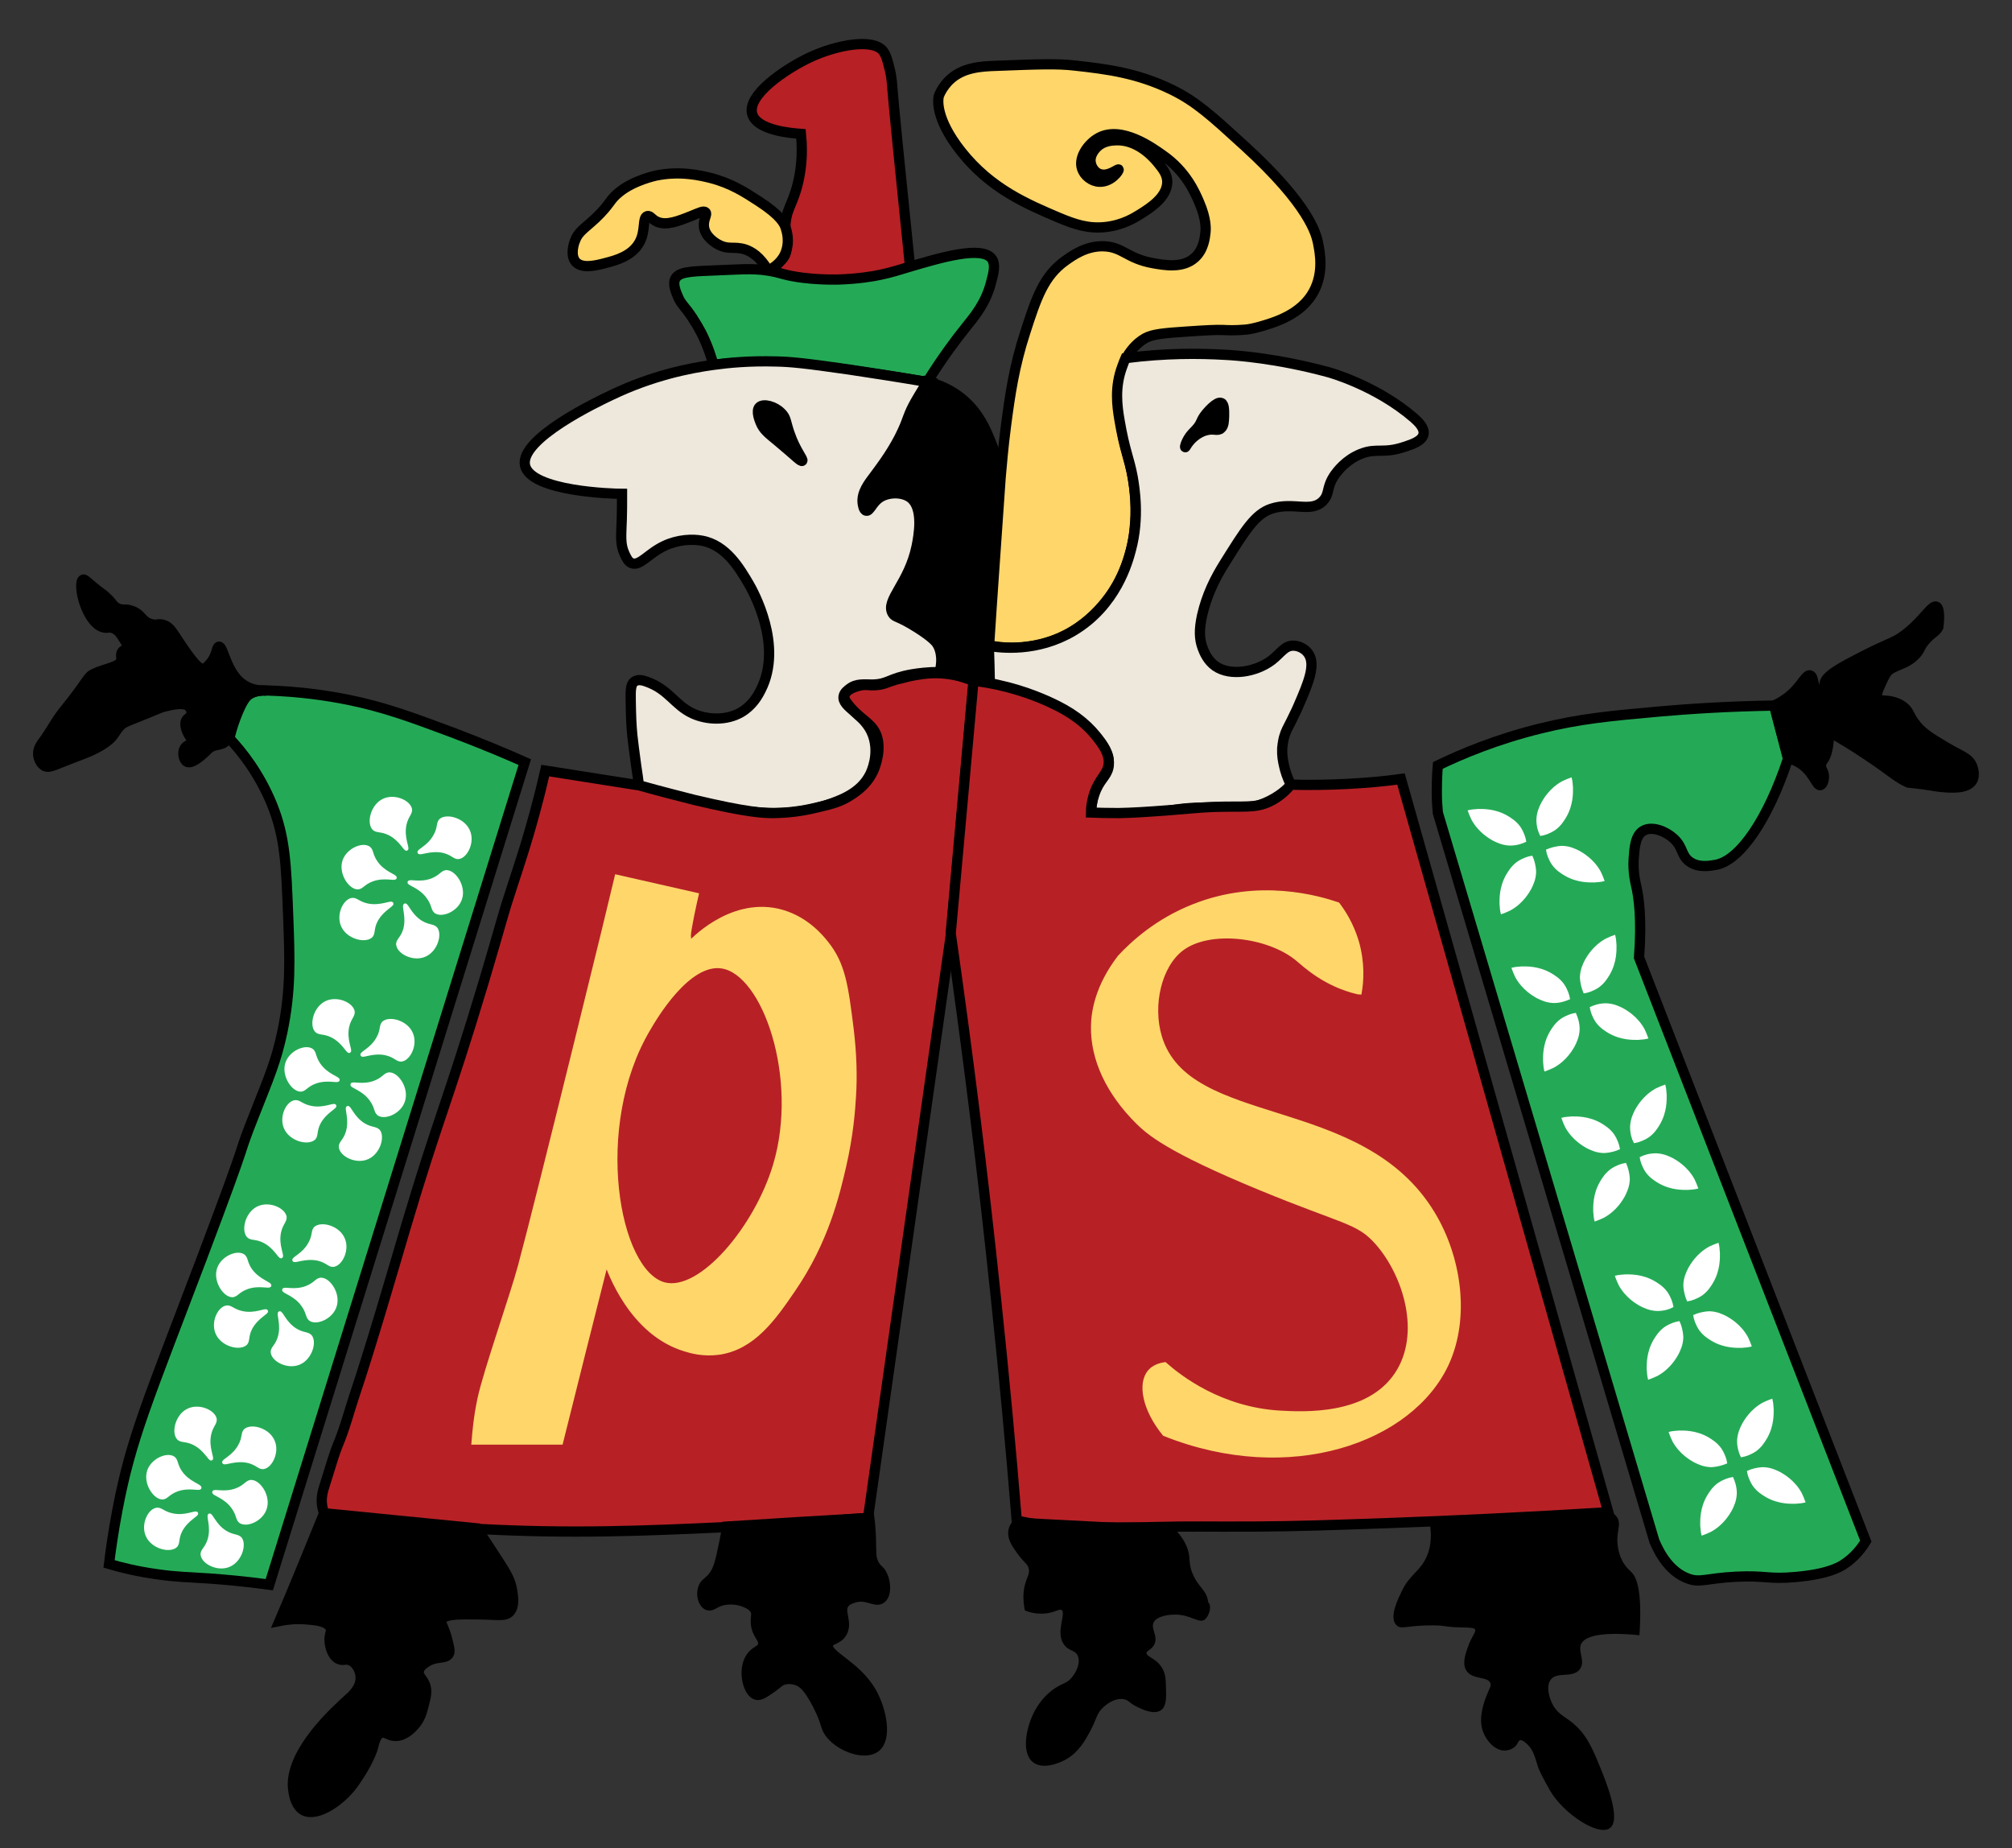 <?xml version="1.0" encoding="utf-8"?>
<!-- Generator: Adobe Illustrator 19.1.0, SVG Export Plug-In . SVG Version: 6.00 Build 0)  -->
<svg version="1.1" xmlns="http://www.w3.org/2000/svg" xmlns:xlink="http://www.w3.org/1999/xlink" x="0px" y="0px"
	 viewBox="0 0 786 722" style="enable-background:new 0 0 786 722;" xml:space="preserve">
<rect x="0" y="0" width="786" height="722" fill="#333333" stroke="none"/>
<style type="text/css">
	.st0{display:none;}
	.st1{display:none;opacity:0.5;}
	.st2{fill:#B72025;stroke:#000000;stroke-width:4;stroke-miterlimit:10;}
	.st3{fill:#FFD66A;stroke:#000000;stroke-width:4;stroke-miterlimit:10;}
	.st4{fill:#24AA56;stroke:#000000;stroke-width:4;stroke-miterlimit:10;}
	.st5{fill:#EDE7DC;stroke:#000000;stroke-width:4;stroke-miterlimit:10;}
	.st6{stroke:#000000;stroke-width:4;stroke-miterlimit:10;}
	.st7{fill:#B72126;stroke:#000000;stroke-width:4;stroke-miterlimit:10;}
	.st8{fill:#FFD66A;stroke:#FFD66A;stroke-width:2;stroke-miterlimit:10;}
	.st9{fill:#FFFFFF;stroke:#FFFFFF;stroke-miterlimit:10;}
	.st10{stroke:#000000;stroke-miterlimit:10;}
</style>
<g id="Layer_1" class="st0">
</g>
<g id="Layer_2" class="st1">
</g>
<g id="Layer_3">
	<path class="st2" d="M355.5,104c-6.1,3-15.7,6.8-28.1,8.2c-10.8,1.2-19.8,0.1-26.1-1.2c-0.9-1.4-2-3.5-1.3-5.3
		c0.8-2.5,3.8-2.3,5.8-4.7c2.5-2.9,1-6.5,1-12c0.1-7.1,2.7-8.6,4.8-17c1.1-4.4,2.2-11,1.3-19.7c-4.1-0.3-17-1.4-19-7.6
		c-2.4-7.5,13-17.8,22.3-22.2c10.6-5,25.1-7.7,28.9-2.4c1.1,1.5,1.8,4.2,2.3,6.3c1.1,4.1,1.1,7.3,1.2,8
		C349,39.8,351.6,66.1,355.5,104z"/>
	<path class="st3" d="M306.9,88.9c-0.5-1.6-2-4.8-10.5-10.3c-5.4-3.5-10.7-7-18.9-9.1c-3.7-0.9-11.7-2.9-21.3-0.9
		c0,0-8.5,1.8-14.1,6.3c-4.2,3.3-3.3,4.5-9.5,10.4c-4.4,4.1-6.7,5.2-8,8.8c-0.3,0.7-2,5.5,0.3,8.2c2.5,2.8,8.1,1.4,11.8,0.4
		c3.9-1,10.2-2.7,13.1-8c2.6-4.7,1-9.7,3.1-10.3c1.2-0.3,1.6,1.3,4,2.3c3.6,1.4,7.8-0.2,13.3-2.4c3-1.2,4.7-2.1,5.4-1.4
		c0.9,0.8-0.9,2.6-0.6,5.6c0.4,4,4.6,6.5,5.6,7c4,2.2,6.2,0.6,10.4,1.9c2.5,0.8,5.9,2.8,9.1,8.3c1.3-0.7,4.7-2.5,6.5-6.3
		C308.8,94.6,307.3,90.1,306.9,88.9z"/>
	<path class="st4" d="M270.2,123.7c0.3,0.4,0.5,0.7,0.7,1.1c0.7,1.1,2.6,4,4.2,7.6c1.7,3.7,2.8,7.2,3.6,10.1
		c9.9-1.1,18-1.2,23.6-1.1c4,0.1,12.1,0.4,41.6,4.9c7.6,1.2,13.9,2.2,18.3,2.9c5.9-9.4,11.1-16.4,14.9-21.1c3.6-4.5,8-9.6,10.1-17.9
		c1-3.7,1.7-6.7,0.4-8.9c-3.6-5.7-20.7-0.5-32.9,3.1c-3.7,1.1-6.3,2-11.1,3c-2.3,0.5-8.5,1.6-16.6,1.8c-7.8,0.1-13.6-0.7-15.5-1
		c-6.3-1-6-1.6-11.5-2.5c-6.4-1-11.6-0.4-22.3,0c-8.7,0.3-12.6,0.7-13.9,3.2c-1.1,2.2,0.3,5.3,1.4,7.8
		C266.6,119.4,267.6,119.8,270.2,123.7z"/>
	<path class="st5" d="M278.8,142.5c-9.6,1.3-24,4.2-39.9,11.8c-5.5,2.6-36,17.1-33.8,27.5c2.2,10.2,34.5,11.1,37.9,11.1
		c0,4.2,0,7.6-0.1,9.9c-0.2,6.5-0.7,9.7,1.1,13.6c0.9,1.9,1.5,3.1,2.8,3.6c3.3,1.2,6.4-3.8,12.8-6.8c5.3-2.5,11-2.7,14.6-2
		c9.5,1.7,14.8,10.9,18.4,17c1.5,2.6,13.5,23.9,4.6,41.3c-1.1,2.2-3.3,6.2-7.8,8.8c-5.6,3.2-13.1,3-18.8,0.4
		c-7.1-3.3-9.2-9.3-17.9-12.4c-1.4-0.5-3.3-1.1-4.8-0.1c-1.5,1-1.6,3.2-1.5,7.8c0.1,5.8,0.2,8.7,0.6,13.1c0.4,3.3,0.7,6.2,1.5,11.8
		c0.5,3.3,0.9,6.1,1.1,8c4.5,1.5,11.6,3.7,20.5,5.8c18,4.1,34.7,7.7,52.4,1.9c5.8-1.9,13.7-4.7,17.4-12.1c0.4-0.8,3.8-7.8,1.1-15.3
		c-2.9-8.3-12.5-11-11.4-15.4c0.3-1.3,1.4-2.1,2.3-2.8c2.7-2.1,5.8-1.6,8.8-1.6c6.4-0.1,6.4-2.4,15.6-4c2.4-0.4,6.1-0.9,10.8-0.9
		c1.5-6-0.1-9.5-0.9-10.8c-0.4-0.7-1.6-2.5-7.9-6.5c-7.6-4.8-8.6-3.9-9.6-5.6c-3-5.1,6.4-11.6,9.4-26.3c0.7-3.6,3-15-2.6-19
		c-3.1-2.2-8.9-2.2-12.3,0.4c-2.5,1.9-3.5,5.1-4.8,4.8c-1.1-0.2-1.3-2.5-1.4-2.9c-0.5-4.2,2.3-7.7,4.8-11
		c2.9-3.9,7.6-10.2,10.9-17.5c2.1-4.6,2.1-6.2,4.8-11c1.7-3,4.7-7.8,4.8-7.9l0,0c-12.4-2.1-22.9-3.7-30.9-4.9
		c-17.4-2.5-22.8-3-28.3-3.1C292.9,140.9,284.5,141.7,278.8,142.5z"/>
	<path class="st6" d="M308.5,169.4c-1.6-4.5-1.3-6.2-3.3-8.1c-2.5-2.6-6.9-3.8-8.5-2.3c-1.5,1.5,0.1,5.2,0.4,6
		c1.2,3,3.2,4.4,6.8,7.4c7.1,5.9,9,8.1,9.5,7.6C314,179.5,310.9,176.3,308.5,169.4z"/>
	<path class="st6" d="M362.3,149.1c7.7,1.9,12.4,5.6,14.7,7.7c5.6,5.1,8,10.8,10.1,15.9c2.3,5.6,3.3,10.5,3.9,13.9
		c-0.6,10.3-1,18.1-1.5,26.1c-0.7,11.7-0.8,13.7-1.6,17.3c-1,4.3-2.2,7-2.4,12.1c-0.1,3.8,0.4,5.5,0.9,10.1
		c0.4,3.6,0.7,8.8,0.4,15.4c-6.5-1.7-13-3.4-19.5-5.2c0.4-1.1,0.8-2.7,0.8-4.7c0-0.4-0.2-6.3-4.6-10.3c-3.4-3.1-6-2.2-10.8-6.5
		c-1.3-1.1-1.9-1.7-2.2-2.5c-1.6-3.6,2.5-7.1,5.6-13.3c3.9-7.7,3.9-14.7,3.9-21.3c0-8.3-1.9-10.2-2.6-10.8
		c-3.7-3.2-9.8-1.5-10.3-1.4c-4.8,1.4-7.1,5-7.8,4.5c-0.9-0.6,2.4-6.5,4.4-9.8c7.8-13.6,11-17.9,14.4-25.2
		C358.9,158.6,360.6,154.5,362.3,149.1z"/>
	<path class="st3" d="M390.9,186.6c0.4-4.7,1-11.8,2.1-20.3c1.6-12.2,3.2-23.2,7.5-36.4c4.4-13.7,7.3-22.1,15.7-28.1
		c2.7-1.9,8-5.8,14.9-5.6c7.5,0.2,9.2,4.8,19.3,6.6c4.5,0.8,11.6,2.1,16.3-2.1c3.5-3.1,4-7.8,4.2-9.7c0.2-1.5,0.4-5.4-2.4-11.9
		c-1.6-3.8-5.2-12.2-14.3-18.5c-3.8-2.7-16-11.6-24.9-6.8c-4.1,2.2-8.1,7.6-6.6,12.1c0.9,2.7,3.7,5,6.8,5.1c4.6,0.2,7.8-4.4,7.5-4.8
		c-0.3-0.4-4.1,3.1-7.6,1.7c-2.4-0.9-3.2-3.7-3.2-3.9c-0.9-3.4,1.9-6.1,2.4-6.6c2.4-2.3,5.5-2.5,7.2-2.6c8.6-0.4,14.7,6.6,16.3,8.5
		c2.1,2.6,3.8,4.6,3.9,7.6c0.1,6-6.6,10.3-10.6,12.8c-2.1,1.3-6.8,4.3-13.7,5c-6.6,0.7-11.9-1.1-17.9-3.6
		c-12.7-5.4-26.7-11.3-38.3-25.9c-10.3-13-9.2-20.7-8.6-22.1c1.3-3.1,3.6-5.4,3.6-5.4c0.1-0.1,0.2-0.2,0.3-0.3
		c5.1-5,12.1-5.5,18.8-5.7c15.6-0.6,23.4-0.9,30.2-0.1c12.7,1.4,24.5,2.9,37.9,9.4c9.5,4.6,15.8,10.4,28.5,22
		c25.4,23.2,28,34.5,28.7,37.9c0.8,4.1,2.2,11.5-1.6,18.8c-4.9,9.3-15.6,12.3-21.1,13.9c-2.5,0.7-4.5,1.1-6.1,1.2
		c-3.7,0.3-6.5,0.2-8.3,0.1c-2.9-0.1-6.6,0.1-14,0.6c-9,0.6-13.5,1-16.4,2.6c-3.9,2.2-6.1,5.5-7.5,7.8c-1.2,4.6-2.6,11.6-2.4,20
		c0.3,11,2.9,15.9,4.6,24.4c0.9,4.7,5,25.7-5.7,44.2c-2.8,4.9-11.7,18.2-28.6,22.9c-9.1,2.5-16.9,1.6-21.4,0.7
		C387.8,230.3,389.4,208.5,390.9,186.6z"/>
	<path class="st5" d="M439.7,139.9c15.5-2,28.7-1.9,38.9-1.3c4.1,0.2,20.2,1.3,40.4,6.8c0,0,18.5,5,33.4,17.9
		c1.6,1.4,4.2,3.9,3.7,6.3c-0.5,2.6-4.2,3.9-7.3,4.9c-8.5,2.9-10.9,0.3-17.2,2.8c-6,2.4-9.3,7-10.1,8.1c-3.5,5-1.9,7.3-4.6,10.2
		c-4.6,4.9-11.6,0.3-20.2,3.1c-6.4,2.1-10.3,8.5-18.2,21.1c-3.9,6.2-7.1,12.7-8.9,20.6c-1.2,5.5-1.1,9.2,0.2,12.7
		c0.6,1.6,1.9,4.9,5,7.1c5.9,4.1,15.9,2.3,22-2.3c3.5-2.7,5-5.7,8.4-5.7c2.2,0,4.6,1.2,5.9,3.1c3,4.3,0.1,11.3-3.9,20.5
		c-0.8,1.9-1.8,3.8-2.7,5.7c-1.5,3-2.1,3.9-2.7,5.9c-0.3,0.8-0.7,2.7-0.9,5c-0.1,2.8,0.3,4.9,0.7,6.6c0.4,1.9,1.2,4.7,2.8,7.7
		c-2.5,2.5-6.6,5.8-12.2,7.7c-7.3,2.5-11,0.6-24.3,1.1c-8.9,0.3-9.1,1.3-19.5,2c-9.6,0.6-17.3,0.4-22.2,0.1c0.1-1.8,0.3-4.4,1.3-7.3
		c1.9-5.7,4.7-6.8,5.5-10.4c1.2-5.6-3.7-11.1-6.3-14c-2-2.2-5.7-5.7-18.2-10.9c-5.2-2.2-12.6-4.9-21.8-7.3
		c-0.1-5.1-0.2-10.3-0.4-15.4c4.6,0.8,18.9,2.5,32.9-5.8c16.8-9.9,21.4-27.1,22.6-31.7c3.4-12.6,1.4-24.2,0.7-28.4
		c-1.4-7.6-3.1-10.1-5.2-22.5c-0.9-5.4-1.9-12.7,1.1-20.7C438.9,141.7,439.4,140.6,439.7,139.9z"/>
	<path class="st6" d="M464.2,171.4c1-1.7,1.9-2.4,3-3.6c2.4-2.6,1.7-3.4,3.9-6.1c0.4-0.5,4.2-5.1,6-4.3c1.2,0.5,1.1,3.2,1.1,5.1
		c-0.1,2.2-0.1,3.8-1.2,4.8c-1.4,1.3-2.7-0.1-5.9,0.8c-3.8,1-6.3,4.1-6.6,4.5c-0.9,1.1-1.4,2.2-1.5,2.1
		C462.8,174.5,463.3,172.9,464.2,171.4z"/>
	<path class="st7" d="M249.8,306.8L213,301c-0.6,2.5-1.4,6.3-2.6,10.8c-3.9,15.2-7.5,25.9-10,33.5c-4.4,13.3-4.2,14-11.2,37.5
		c-14.8,49.3-17.7,52.8-30.8,96.9c-4.9,16.6-13.7,46.9-19.8,65c-2.2,6.6-3.9,13.3-6.6,19.7c-0.9,2-2.5,7.1-5.6,17.2
		c-0.2,0.8-0.8,2.6-0.7,5.1c0.1,2,0.6,3.6,1,4.6c24.7,3.5,45.2,5.1,59.7,5.9c36.6,2,65.3,0.8,97.6-0.7c23-1.1,42-2.5,55.1-3.6
		c10.8-76,21.6-152.1,32.4-228.1l8.9-98.7c-5.2-2.3-9.8-2.9-12.7-3.1c-5.5-0.3-9.9,0.7-12.1,1.1c-2.6,0.6-5.8,1.5-5.9,1.5
		c-3.7,1.1-3.5,1.3-5.2,1.7c-4.6,1-5.6-0.4-9.4,0.7c-1,0.3-4.8,1.4-5.2,3.8c-0.2,1.2,0.6,2.2,1,2.8c3.9,5.3,8,7,10.3,10.3
		c3.7,5.3,1.2,12.8,0.7,14.3c-2.2,6.6-7.2,9.9-9.7,11.5c-3.7,2.4-7,3.3-12.1,4.5c-3.7,0.9-9.6,2.3-18,2.4c-3.8,0-10.1-0.2-31.1-5.2
		C265.6,311,258.3,309.2,249.8,306.8z"/>
	<path class="st8" d="M332.5,402c-2.1-16.8-3.2-25.3-9.8-33.5c-1.9-2.4-8.2-10.2-19-12.6c-18.7-4.1-33.7,12.1-34.5,13.1
		c-0.1-0.8-0.2-2-0.3-3.5c0-2.3,2.4-13.3,3-15.8c-10.3-2.3-20.5-4.7-30.8-7c-0.4,2-30.6,125.4-37.8,152c-3,11.2-13.6,41.3-15.8,51.8
		c-1.5,7.1-2,13-2.3,16.8h33.8c5.9-23.6,11.8-47.2,17.8-70.8c1.5,4.3,10,28.1,30.8,34.4c2.5,0.8,7.2,2.1,13.2,1.3
		c13.3-1.9,21.3-13.2,29-24.5c12.9-18.8,17.2-37,19.8-48.3c2.8-12.2,3.5-21.9,3.8-27C333.9,420.8,333.7,411.9,332.5,402z M282,377.3
		c16.9,2.5,31.1,43.9,21,77.8c-7.3,24.5-29.1,50.5-43.5,46.8c-18.9-4.9-28.8-62-6.5-99.8C255.7,397.4,268.7,375.3,282,377.3z"/>
	<path class="st6" d="M284,596.3c-0.3,2.8-0.8,5-1.1,6.5c-1.5,7.4-2.3,11.1-5,13.9c-1.5,1.6-2.6,1.9-3.2,3.7c-0.9,2.5,0,5.8,1.8,6.6
		c1.5,0.6,2.3-1,5.7-1.9c0.5-0.1,4.4-1,8.5,0.6c1.5,0.6,3.3,1.3,4.3,3.1c0.9,1.7,0.1,2.6,0.3,5.3c0.4,4.6,3.3,5.6,2.8,8.4
		c-0.5,2.4-3,2.2-4.8,5c-3.3,4.9-1,13.7,2.2,14.5c1.4,0.4,3-0.7,6-2.8c2.4-1.7,2.9-2.6,4.7-3.1c2.4-0.7,4.7,0.1,5.3,0.3
		c2.4,0.9,4.4,2.8,7.8,9.2c4,7.8,2.9,8.8,5.1,11.6c4.3,5.4,13.6,8.4,17.6,5.3c4.4-3.4,2.5-14.1-1.5-21.3c-6.2-11-18.2-14.5-17-18.9
		c0.6-2.3,4-1.6,5.6-5c1.9-4-1.6-7.8,0.7-11c1-1.3,2.4-1.8,3.7-2.2c5.2-1.7,8.3,2,10.7,0.3c2.1-1.5,1.9-6.2,0.4-9.2
		c-1-2.1-1.9-1.8-3.1-4c-1.5-2.7-1.1-4.8-1.3-10.8c-0.1-1.8-0.2-4.4-0.6-7.5C321,594,302.5,595.1,284,596.3z"/>
	<path class="st6" d="M126.6,591.1l59.7,5.9c2.1,3.2,5,7.5,8.4,12.8c3.1,4.8,4.8,7.6,5.4,11.7c0.4,2.6,0.9,6-1,8.1
		c-1.8,1.9-4.4,1.1-12.5,1c-7.8-0.1-13.1-0.1-14.1,2.2c-0.6,1.3,0.8,2.2,2.2,7.6c0.8,3.2,1.2,4.7,0.6,5.7c-1.4,2.2-5,0.5-9.1,3.4
		c-1,0.7-2.4,1.7-2.6,3.4c-0.3,2,1.6,2.8,2.5,5.4c0.8,2.4,0.3,4.4-0.6,7.8c-0.7,2.8-1.4,5.4-3.7,7.9c-1,1.1-3.7,4.1-7.3,4.1
		c-2.7,0-3.8-1.8-5.6-1.2c-2.1,0.7-2.7,3.8-3.2,5.7c0,0-1.5,5.7-7.9,14.5c-4.8,6.5-14,12.7-19.1,10.1c-4.1-2.1-4.2-9.2-4.3-9.8
		c-0.2-13.8,16.3-28.8,21.7-33.7c1.5-1.3,4.9-4.4,4.8-8.4c0-2.5-1.5-5.7-4-6.7c-1.9-0.8-2.9,0.3-4.7-0.6c-2.8-1.5-3.3-5.7-3.4-6.4
		c-0.4-3.3,1-4,0.3-5.7c-1.2-2.8-6.3-3.1-10.1-3.4c-2.4-0.2-5.8-0.1-9.8,0.7C115.2,619.2,120.9,605.1,126.6,591.1z"/>
	<path class="st4" d="M205,297.7L105.2,619c-9.7-1.3-17.7-2-23.3-2.4c-9-0.6-13-0.6-20-1.6c-8.3-1.1-14.9-2.8-19.3-4.1
		c0.6-5,1.6-12.3,3.3-21.2c5.3-27.9,11.8-42.4,32.9-98.1c20.8-55,12.5-35.8,20.8-56.8c5.4-13.7,8.3-20.3,10.7-31.7
		c3.4-16.2,2.9-28.7,2.3-44.8c-0.8-20.9-1.2-31.4-6.4-44.2c-4.9-11.9-11.6-20.4-16.6-25.7c1-4.2,2.2-7.5,3.2-9.9
		c2.2-5.3,3.5-6.5,4.5-7.2c2.4-1.7,5.2-1.7,6.7-1.6c13.5,0.4,24.3,2.1,31.8,3.6c13.9,2.8,24.3,6.6,40.9,12.8
		C188.6,290.6,198.3,294.7,205,297.7z"/>
	<g>
		<path class="st9" d="M158.9,331.8c-0.8,0.4-2.3-3.7-6.8-6c-3.4-1.7-5.2-0.7-6.4-2.3c-1.9-2.5-0.3-9.1,4.3-11.1
			c4.1-1.8,9.5,0.5,10.4,3.4c0.5,1.9-1.3,2.7-2.1,6.3C157.2,327.3,159.7,331.3,158.9,331.8z"/>
		<path class="st9" d="M163.6,333c-0.4-0.9,3.8-2.2,6.2-6.6c1.9-3.3,0.9-5.2,2.5-6.3c2.6-1.8,9.1,0,10.9,4.7
			c1.7,4.2-0.9,9.5-3.7,10.2c-1.9,0.5-2.6-1.4-6.2-2.3C168.2,331.5,164,333.9,163.6,333z"/>
		<path class="st9" d="M159.7,344.6c0.3-0.9,4.3,0.8,9-1c3.6-1.4,4-3.4,6-3.2c3.1,0.3,6.9,5.9,5.3,10.7c-1.4,4.3-6.8,6.7-9.5,5.4
			c-1.8-0.9-1.1-2.8-3.3-5.8C164.2,346.3,159.4,345.5,159.7,344.6z"/>
		<path class="st9" d="M154.5,342.9c-0.3,0.9-4.3-0.8-9,0.9c-3.6,1.3-4.1,3.3-6,3.1c-3.1-0.3-6.8-6-5.2-10.7
			c1.5-4.3,6.9-6.6,9.5-5.3c1.8,0.9,1.1,2.8,3.2,5.8C150,341.1,154.8,342,154.5,342.9z"/>
		<path class="st9" d="M158.2,353.4c0.9-0.3,2,3.9,6.2,6.6c3.2,2,5.1,1.2,6.2,2.9c1.6,2.7-0.5,9.1-5.3,10.6c-4.3,1.4-9.5-1.4-10-4.3
			c-0.4-1.9,1.6-2.5,2.7-6.1C159.4,358.1,157.2,353.8,158.2,353.4z"/>
		<path class="st9" d="M153.2,352.9c0.4,0.8-3.7,2.3-6.1,6.7c-1.8,3.4-0.7,5.2-2.3,6.4c-2.6,1.9-9.1,0.2-11.1-4.4
			c-1.8-4.2,0.6-9.5,3.5-10.3c1.9-0.5,2.7,1.3,6.3,2.1C148.7,354.5,152.8,352,153.2,352.9z"/>
	</g>
	<g>
		<path class="st9" d="M136.5,410.8c-0.8,0.4-2.3-3.7-6.8-6c-3.4-1.7-5.2-0.7-6.4-2.3c-1.9-2.5-0.3-9.1,4.3-11.1
			c4.1-1.8,9.5,0.5,10.4,3.4c0.5,1.9-1.3,2.7-2.1,6.3C134.8,406.3,137.4,410.4,136.5,410.8z"/>
		<path class="st9" d="M141.3,412.1c-0.4-0.9,3.8-2.2,6.2-6.6c1.9-3.3,0.9-5.2,2.5-6.3c2.6-1.8,9.1,0,10.9,4.7
			c1.7,4.2-0.9,9.5-3.7,10.2c-1.9,0.5-2.6-1.4-6.2-2.3C145.9,410.5,141.7,413,141.3,412.1z"/>
		<path class="st9" d="M137.4,423.6c0.3-0.9,4.3,0.8,9-1c3.6-1.4,4-3.4,6-3.2c3.1,0.3,6.9,5.9,5.3,10.7c-1.4,4.3-6.8,6.7-9.5,5.4
			c-1.8-0.9-1.1-2.8-3.3-5.8C141.9,425.4,137.1,424.6,137.4,423.6z"/>
		<path class="st9" d="M132.2,421.9c-0.3,0.9-4.3-0.8-9,0.9c-3.6,1.3-4.1,3.3-6,3.1c-3.1-0.3-6.8-6-5.2-10.7
			c1.5-4.3,6.9-6.6,9.5-5.3c1.8,0.9,1.1,2.8,3.2,5.8C127.7,420.1,132.5,421,132.2,421.9z"/>
		<path class="st9" d="M135.8,432.5c0.9-0.3,2,3.9,6.2,6.6c3.2,2,5.1,1.2,6.2,2.9c1.6,2.7-0.5,9.1-5.3,10.6c-4.3,1.4-9.5-1.4-10-4.3
			c-0.4-1.9,1.6-2.5,2.7-6.1C137.1,437.1,134.9,432.8,135.8,432.5z"/>
		<path class="st9" d="M130.9,431.9c0.4,0.8-3.7,2.3-6.1,6.7c-1.8,3.4-0.7,5.2-2.3,6.4c-2.6,1.9-9.1,0.2-11.1-4.4
			c-1.8-4.2,0.6-9.5,3.5-10.3c1.9-0.5,2.7,1.3,6.3,2.1C126.4,433.6,130.5,431,130.9,431.9z"/>
	</g>
	<g>
		<path class="st9" d="M109.9,491c-0.8,0.4-2.3-3.7-6.8-6c-3.4-1.7-5.2-0.7-6.4-2.3c-1.9-2.5-0.3-9.1,4.3-11.1
			c4.1-1.8,9.5,0.5,10.4,3.4c0.5,1.9-1.3,2.7-2.1,6.3C108.2,486.5,110.8,490.6,109.9,491z"/>
		<path class="st9" d="M114.7,492.3c-0.4-0.9,3.8-2.2,6.2-6.6c1.9-3.3,0.9-5.2,2.5-6.3c2.6-1.8,9.1,0,10.9,4.7
			c1.7,4.2-0.9,9.5-3.7,10.2c-1.9,0.5-2.6-1.4-6.2-2.3C119.2,490.8,115.1,493.2,114.7,492.3z"/>
		<path class="st9" d="M110.7,503.8c0.3-0.9,4.3,0.8,9-1c3.6-1.4,4-3.4,6-3.2c3.1,0.3,6.9,5.9,5.3,10.7c-1.4,4.3-6.8,6.7-9.5,5.4
			c-1.8-0.9-1.1-2.8-3.3-5.8C115.2,505.6,110.5,504.8,110.7,503.8z"/>
		<path class="st9" d="M105.5,502.2c-0.3,0.9-4.3-0.8-9,0.9c-3.6,1.3-4.1,3.3-6,3.1c-3.1-0.3-6.8-6-5.2-10.7
			c1.5-4.3,6.9-6.6,9.5-5.3c1.8,0.9,1.1,2.8,3.2,5.8C101.1,500.3,105.8,501.2,105.5,502.2z"/>
		<path class="st9" d="M109.2,512.7c0.9-0.3,2,3.9,6.2,6.6c3.2,2,5.1,1.2,6.2,2.9c1.6,2.7-0.5,9.1-5.3,10.6c-4.3,1.4-9.5-1.4-10-4.3
			c-0.4-1.9,1.6-2.5,2.7-6.1C110.5,517.4,108.3,513.1,109.2,512.7z"/>
		<path class="st9" d="M104.2,512.1c0.4,0.8-3.7,2.3-6.1,6.7c-1.8,3.4-0.7,5.2-2.3,6.4c-2.6,1.9-9.1,0.2-11.1-4.4
			c-1.8-4.2,0.6-9.5,3.5-10.3c1.9-0.5,2.7,1.3,6.3,2.1C99.7,513.8,103.8,511.2,104.2,512.1z"/>
	</g>
	<g>
		<path class="st9" d="M82.6,570c-0.8,0.4-2.3-3.7-6.8-6c-3.4-1.7-5.2-0.7-6.4-2.3c-1.9-2.5-0.3-9.1,4.3-11.1
			c4.1-1.8,9.5,0.5,10.4,3.4c0.5,1.9-1.3,2.7-2.1,6.3C80.9,565.5,83.4,569.6,82.6,570z"/>
		<path class="st9" d="M87.3,571.3c-0.4-0.9,3.8-2.2,6.2-6.6c1.9-3.3,0.9-5.2,2.5-6.3c2.6-1.8,9.1,0,10.9,4.7
			c1.7,4.2-0.9,9.5-3.7,10.2c-1.9,0.5-2.6-1.4-6.2-2.3C91.9,569.8,87.7,572.2,87.3,571.3z"/>
		<path class="st9" d="M83.4,582.8c0.3-0.9,4.3,0.8,9-1c3.6-1.4,4-3.4,6-3.2c3.1,0.3,6.9,5.9,5.3,10.7c-1.4,4.3-6.8,6.7-9.5,5.4
			c-1.8-0.9-1.1-2.8-3.3-5.8C87.9,584.6,83.1,583.8,83.4,582.8z"/>
		<path class="st9" d="M78.2,581.2c-0.3,0.9-4.3-0.8-9,0.9c-3.6,1.3-4.1,3.3-6,3.1c-3.1-0.3-6.8-6-5.2-10.7c1.5-4.3,6.9-6.6,9.5-5.3
			c1.8,0.9,1.1,2.8,3.2,5.8C73.7,579.3,78.5,580.2,78.2,581.2z"/>
		<path class="st9" d="M81.8,591.7c0.9-0.3,2,3.9,6.2,6.6c3.2,2,5.1,1.2,6.2,2.9c1.6,2.7-0.5,9.1-5.3,10.6c-4.3,1.4-9.5-1.4-10-4.3
			c-0.4-1.9,1.6-2.5,2.7-6.1C83.1,596.4,80.9,592.1,81.8,591.7z"/>
		<path class="st9" d="M76.9,591.1c0.4,0.8-3.7,2.3-6.1,6.7c-1.8,3.4-0.7,5.2-2.3,6.4c-2.6,1.9-9.1,0.2-11.1-4.4
			c-1.8-4.2,0.6-9.5,3.5-10.3c1.9-0.5,2.7,1.3,6.3,2.1C72.4,592.8,76.5,590.2,76.9,591.1z"/>
	</g>
	<path class="st6" d="M89.6,288.5c-0.5-7.9,2.5-14.8,8-17.5c1.2-0.6,3.4-1.4,6.4-1.2c-2.2,0-5.8-0.2-9-2.4
		c-6.8-4.6-7.7-15.1-9.5-14.8c-1,0.2-0.6,3.5-3.6,6.8c-0.9,1-1.5,1.6-2.4,1.8c-1.4,0.2-3.1-1-7.8-7.8c-4.3-6.2-5-8.4-7.8-9.3
		c-2.2-0.7-2.6,0.4-5.1-0.4c-3.6-1.1-3.4-3.6-7-5c-3-1.2-3.9,0.1-6.4-1.4c-1.6-1-1.2-1.5-3.9-4c-1.6-1.6-1.8-1.3-4.9-3.9
		c-3-2.5-3.6-3.2-4.1-3c-1.2,0.5-0.8,4.6,0,7.5c1.1,4.3,4.3,10.9,8.6,11.3c1.1,0.1,1.6-0.3,2.9,0.1c2.1,0.6,3.2,2.4,4.4,4.3
		c0.9,1.4,1.7,2.8,1.3,3.6c-0.4,0.7-1.2,0.5-1.9,1.3c-0.8,1-0.3,2.3-0.4,3.3c-0.3,2.7-6.3,3.3-10.5,5.3c-3,1.4-1.7,1.9-12.1,14.8
		c-3,3.7-5.2,8.2-8.1,12c-0.5,0.7-1.8,2.3-1.8,4.5c0,1.7,0.9,3.9,2.5,4.8c1.5,0.8,2.9,0.1,7.9-1.9c7.3-2.9,9.2-3.3,13.3-5.6
		c2.5-1.4,3.5-2.3,4.4-3.1c2-2,2.2-3.2,3.8-4.9c1.3-1.4,2.5-1.8,6.5-3.4c9.1-3.6,8.9-3.8,11.3-4.4c3-0.7,7.8-1.8,9.5,0.4
		c0.5,0.6,0.9,1.7,0.6,2.8c-0.3,1.2-1.4,1.2-2,2.4c-0.9,1.9,0.6,4.6,1,5.4c0.9,1.6,1.7,2,1.5,2.8c-0.2,1.2-2.1,1.1-3,2.5
		c-1.1,1.7-0.5,4.7,0.9,5.4c1.9,0.9,5.6-2.5,7-3.8c1.1-1,1.2-1.3,2.1-1.9c1.7-1,2.9-0.7,5-1.6C88.2,289.5,89,289,89.6,288.5z"/>
	<path class="st7" d="M371.4,364.6l8.9-98.7c13.1,1.6,23,5.3,29.4,8.2c8.9,4,14.3,8.2,18.5,13.4c2.7,3.4,5.4,7,4.9,11.1
		c-0.5,3.9-3.6,5.4-5.6,11.3c-1,3-1.3,5.7-1.3,7.5c2.5,0.1,6.2,0.2,10.8,0.2c5.3-0.1,10.5-0.4,20.8-1.2c5.4-0.4,10.8-1,16.2-1.2
		c12.3-0.4,16.3,0.6,22-2.1c4-1.9,6.7-4.7,8.3-6.6c6.9,0.2,14.3,0.1,22.2-0.3c7.4-0.4,14.3-1,20.8-1.9c27,95.5,54,190.9,81,286.4
		c-34,2.1-62.7,3.4-84.9,4.2c-22.8,0.8-35.8,1.3-53.9,1.4c-18.2,0.1-23.1-0.2-39.3,0.2c-2.1,0.1-8.6,0.1-21.5,0.2
		c-7.9,0.1-13.7,0.1-21.3-0.9c-4.3-0.6-7.8-1.3-10.2-1.9c-2.3-28.4-5-57.2-8.1-86.5C384,458.4,378,410.8,371.4,364.6z"/>
	<path class="st8" d="M522.5,353.4c2.2,2.9,5.3,7.7,7.3,14.3c2.5,8.5,1.9,15.8,1.2,19.8c-0.1,0-0.3-0.1-0.5-0.1
		c-12.8-3-20.7-10.6-23.6-13c-11.4-9.4-34.5-12.2-45.4-3.9c-8.7,6.6-12.3,22.1-8.6,34.5c11,36.9,78.8,22.9,106.7,69.1
		c10.3,17,13.7,40.4,5.5,58.4c-13.8,30.1-61.2,47-110.1,27.5c-7.8-9.6-9.6-19.6-5.7-24.1c0.8-0.9,2.4-2.3,5.7-2.8
		c5.8,5.1,21.7,17.5,44.9,18.9c9.1,0.5,34.7,2,46-15.3c10.3-15.7,3.4-38.7-7.8-51.4c-7.5-8.5-12.9-7.8-45.6-21.3
		c-36.7-15.1-43.9-21.9-47.9-25.8c-11.4-11.3-17.7-24.5-17.4-37.5c0.1-5.3,1.5-15.2,10.3-26.7c5.2-5.6,14.6-14.2,28.7-19.8
		C492,343.9,515.4,351,522.5,353.4z"/>
	<path class="st10" d="M628.4,590.8c0.8,0.3,2,0.9,2.8,2c1.9,2.7-0.5,5.4,0.3,11.2c0.5,3.7,1.9,6.1,2.3,6.8c1.3,2,2.7,3.2,3,3.5
		c2.3,2,4.2,7.8,3.2,23.9c-15.9-1.5-21.4,0.8-22.8,3.8c-1.4,3.2,1.7,6.8-0.4,9.7c-2.6,3.5-8.7,0.5-11.4,4.1c-2.6,3.4,0.3,9.5,0.6,10
		c1.9,3.9,4.8,5,7.8,7.4c5.5,4.4,7.8,9.8,11,17.7c1.7,4.2,8.1,19.7,3.8,22.8c-4.1,3-17.6-5.6-22.8-14.8c-3.7-6.5-4.4-8.6-4.4-8.6
		c-1.2-3.5-1.6-6.6-4.4-9.3c-0.6-0.6-2.2-2.1-3.4-1.7c-1,0.3-0.9,1.6-2.2,2.7c-1.4,1.2-3.2,1.3-3.7,1.3c-3.4,0-6.8-3.7-8-7.4
		c-1.7-5.1,0.6-11.1,1.6-13.6c1.1-2.8,1.9-3.7,1.4-5c-1.2-3.2-7.4-1.5-9.5-5.1c-1.5-2.5-0.2-6.2,0.8-8.9c1.4-4.1,3.4-5.7,2.7-7
		c-0.6-1.1-2.4-1-6.1-1.1c-6.9-0.2-5-0.7-10.5-0.8c-10.4-0.1-12.7,1.8-14.3,0c-2.7-2.9,1.2-10.4,2.2-12.5c3-6.6,7.3-7.7,9.9-13.9
		c1.2-2.8,2.2-7.1,1.1-13.4L628.4,590.8z"/>
	<path class="st10" d="M397.2,593.3c19.9,1,39.8,2.1,59.8,3.1c1.8,1.4,4.3,3.8,5.9,7.4c2.1,4.6,0.5,6.1,2.5,11
		c2.3,5.7,5.6,6.4,6.1,11.2l0,0c1.6,1.6,0.2,5-1,6.1c-1.9,1.8-5.4-2.1-11.8-1.9c-1,0-7,0.2-8.5,3.4c-1.3,2.8,1.9,5.6,0.2,8.7
		c-1.1,2-3,2-3,3.4c-0.1,1.9,3.6,2.2,5.9,5.7c1.6,2.3,1.6,4.8,1.7,8c0.1,3.8,0.2,6.8-1.7,8.2c-2.3,1.6-6.1,0-8.2-1
		c-3.7-1.6-3.8-3.1-6.3-3.4c-3.8-0.5-7.1,2.4-8,3.2c-2.9,2.6-2.7,4.6-5.3,9.5c-1.9,3.5-4.4,8.1-9.1,10.8c-2.9,1.7-9,4-12.5,1.3
		c-4.6-3.5-2.4-13.8,0.9-19.7c1-1.7,3.4-5.9,8.2-8.8c2.6-1.6,4-1.6,5.8-3.6c2.1-2.3,4-6.3,2.7-9.3c-1.2-2.7-3.7-1.9-5.5-4.6
		c-3.3-4.7,1.4-11.9-1-13.5c-1.2-0.8-2.5,0.7-6.2,1.2c-3.2,0.4-6-0.2-8-1c-0.8-4.1-0.5-7.2,0-9.2c0.8-3.3,2-4.4,1.6-6.7
		c-0.4-2.3-1.8-2.4-4.5-6.2c-2-2.8-3.9-5.4-3.5-8.5C394.6,596,396.1,594.3,397.2,593.3z"/>
	<path class="st4" d="M561.7,299c-0.3,3.3-0.4,6.9-0.4,10.8c0,2.7,0.2,5.3,0.4,7.7c28.2,94.8,56.4,189.7,84.6,284.5
		c2.2,5.2,6.1,12,13.1,14.6c4.8,1.8,7-0.1,18.7-0.7c11.8-0.6,12.5,1.1,23.4,0.1c12.4-1.1,16.8-3.7,18.6-4.8c4.5-2.9,7.3-6.7,8.8-9.2
		c-29.5-76-59.1-152-88.6-228c1.1-14.8,0-23.5-1.3-28.8c-0.1-0.5-1.1-4.5-0.8-9.6c0.3-4.3,0.6-9.3,3.8-11.1c3.5-2,8.9,0.3,11.9,3.1
		c3.7,3.4,2.8,6.6,6.2,9c3.5,2.5,8,1.6,10.3,1.2c9.5-1.8,20.4-18.1,28.1-41.4c-1.8-6.9-3.6-13.8-5.4-20.8
		c-18.1,0.3-33.3,1.3-44.6,2.3c-19,1.7-31.2,2.8-46.9,6.7C584.6,288.8,571,294.5,561.7,299z"/>
	<g>
		<path class="st9" d="M680.4,568.7c1.2-0.2,3.2-0.8,5.3-2.2c2.2-1.6,3.3-3.5,4.1-4.8c2.8-4.8,2.6-9.5,2.6-11.3
			c-0.1-1.4-0.2-2.6-0.4-3.4c-0.8,0.3-1.9,0.7-3.1,1.3c-4.9,2.7-7.2,6.9-7.9,8.1c-0.8,1.6-1.8,3.6-1.9,6.5
			C679.1,565.5,679.9,567.6,680.4,568.7z"/>
		<path class="st9" d="M674.2,571.3c-0.2-1.2-0.8-3.2-2.2-5.3c-1.6-2.2-3.5-3.3-4.8-4.1c-4.8-2.8-9.5-2.6-11.3-2.6
			c-1.4,0.1-2.6,0.2-3.4,0.4c0.3,0.8,0.7,1.9,1.3,3.1c2.7,4.9,6.9,7.2,8.1,7.9c1.6,0.8,3.6,1.8,6.5,1.9
			C671,572.5,673,571.8,674.2,571.3z"/>
		<path class="st9" d="M676.7,577.5c-1.2,0.2-3.2,0.8-5.3,2.2c-2.2,1.6-3.3,3.5-4.1,4.8c-2.8,4.8-2.6,9.5-2.6,11.3
			c0.1,1.4,0.2,2.6,0.4,3.4c0.8-0.3,1.9-0.7,3.1-1.3c4.9-2.7,7.2-6.9,7.9-8.1c0.8-1.6,1.8-3.6,1.9-6.5
			C678,580.7,677.2,578.6,676.7,577.5z"/>
		<path class="st9" d="M683,574.9c0.2,1.2,0.8,3.2,2.2,5.3c1.6,2.2,3.5,3.3,4.8,4.1c4.8,2.8,9.5,2.6,11.3,2.6
			c1.4-0.1,2.6-0.2,3.4-0.4c-0.3-0.8-0.7-1.9-1.3-3.1c-2.7-4.9-6.9-7.2-8.1-7.9c-1.6-0.8-3.6-1.8-6.5-1.9
			C686.1,573.7,684.1,574.4,683,574.9z"/>
	</g>
	<g>
		<path class="st9" d="M659.4,507.8c1.2-0.2,3.2-0.8,5.3-2.2c2.2-1.6,3.3-3.5,4.1-4.8c2.8-4.8,2.6-9.5,2.6-11.3
			c-0.1-1.4-0.2-2.6-0.4-3.4c-0.8,0.3-1.9,0.7-3.1,1.3c-4.9,2.7-7.2,6.9-7.9,8.1c-0.8,1.6-1.8,3.6-1.9,6.5
			C658.2,504.6,658.9,506.6,659.4,507.8z"/>
		<path class="st9" d="M653.2,510.3c-0.2-1.2-0.8-3.2-2.2-5.3c-1.6-2.2-3.5-3.3-4.8-4.1c-4.8-2.8-9.5-2.6-11.3-2.6
			c-1.4,0.1-2.6,0.2-3.4,0.4c0.3,0.8,0.7,1.9,1.3,3.1c2.7,4.9,6.9,7.2,8.1,7.9c1.6,0.8,3.6,1.8,6.5,1.9
			C650,511.6,652.1,510.9,653.2,510.3z"/>
		<path class="st9" d="M655.8,516.6c-1.2,0.2-3.2,0.8-5.3,2.2c-2.2,1.6-3.3,3.5-4.1,4.8c-2.8,4.8-2.6,9.5-2.6,11.3
			c0.1,1.4,0.2,2.6,0.4,3.4c0.8-0.3,1.9-0.7,3.1-1.3c4.9-2.7,7.2-6.9,7.9-8.1c0.8-1.6,1.8-3.6,1.9-6.5
			C657,519.8,656.3,517.7,655.8,516.6z"/>
		<path class="st9" d="M662,514c0.2,1.2,0.8,3.2,2.2,5.3c1.6,2.2,3.5,3.3,4.8,4.1c4.8,2.8,9.5,2.6,11.3,2.6c1.4-0.1,2.6-0.2,3.4-0.4
			c-0.3-0.8-0.7-1.9-1.3-3.1c-2.7-4.9-6.9-7.2-8.1-7.9c-1.6-0.8-3.6-1.8-6.5-1.9C665.2,512.8,663.1,513.5,662,514z"/>
	</g>
	<g>
		<path class="st9" d="M638.6,446c1.2-0.2,3.2-0.8,5.3-2.2c2.2-1.6,3.3-3.5,4.1-4.8c2.8-4.8,2.6-9.5,2.6-11.3
			c-0.1-1.4-0.2-2.6-0.4-3.4c-0.8,0.3-1.9,0.7-3.1,1.3c-4.9,2.7-7.2,6.9-7.9,8.1c-0.8,1.6-1.8,3.6-1.9,6.5
			C637.3,442.8,638,444.9,638.6,446z"/>
		<path class="st9" d="M632.3,448.6c-0.2-1.2-0.8-3.2-2.2-5.3c-1.6-2.2-3.5-3.3-4.8-4.1c-4.8-2.8-9.5-2.6-11.3-2.6
			c-1.4,0.1-2.6,0.2-3.4,0.4c0.3,0.8,0.7,1.9,1.3,3.1c2.7,4.9,6.9,7.2,8.1,7.9c1.6,0.8,3.6,1.8,6.5,1.9
			C629.2,449.8,631.2,449.1,632.3,448.6z"/>
		<path class="st9" d="M634.9,454.8c-1.2,0.2-3.2,0.8-5.3,2.2c-2.2,1.6-3.3,3.5-4.1,4.8c-2.8,4.8-2.6,9.5-2.6,11.3
			c0.1,1.4,0.2,2.6,0.4,3.4c0.8-0.3,1.9-0.7,3.1-1.3c4.9-2.7,7.2-6.9,7.9-8.1c0.8-1.6,1.8-3.6,1.9-6.5
			C636.1,458,635.4,456,634.9,454.8z"/>
		<path class="st9" d="M641.1,452.3c0.2,1.2,0.8,3.2,2.2,5.3c1.6,2.2,3.5,3.3,4.8,4.1c4.8,2.8,9.5,2.6,11.3,2.6
			c1.4-0.1,2.6-0.2,3.4-0.4c-0.3-0.8-0.7-1.9-1.3-3.1c-2.7-4.9-6.9-7.2-8.1-7.9c-1.6-0.8-3.6-1.8-6.5-1.9
			C644.3,451,642.3,451.7,641.1,452.3z"/>
	</g>
	<g>
		<path class="st9" d="M619,387.5c1.2-0.2,3.2-0.8,5.3-2.2c2.2-1.6,3.3-3.5,4.1-4.8c2.8-4.8,2.6-9.5,2.6-11.3
			c-0.1-1.4-0.2-2.6-0.4-3.4c-0.8,0.3-1.9,0.7-3.1,1.3c-4.9,2.7-7.2,6.9-7.9,8.1c-0.8,1.6-1.8,3.6-1.9,6.5
			C617.8,384.3,618.5,386.3,619,387.5z"/>
		<path class="st9" d="M612.8,390c-0.2-1.2-0.8-3.2-2.2-5.3c-1.6-2.2-3.5-3.3-4.8-4.1c-4.8-2.8-9.5-2.6-11.3-2.6
			c-1.4,0.1-2.6,0.2-3.4,0.4c0.3,0.8,0.7,1.9,1.3,3.1c2.7,4.9,6.9,7.2,8.1,7.9c1.6,0.8,3.6,1.8,6.5,1.9
			C609.6,391.3,611.6,390.5,612.8,390z"/>
		<path class="st9" d="M615.3,396.2c-1.2,0.2-3.2,0.8-5.3,2.2c-2.2,1.6-3.3,3.5-4.1,4.8c-2.8,4.8-2.6,9.5-2.6,11.3
			c0.1,1.4,0.2,2.6,0.4,3.4c0.8-0.3,1.9-0.7,3.1-1.3c4.9-2.7,7.2-6.9,7.9-8.1c0.8-1.6,1.8-3.6,1.9-6.5
			C616.6,399.4,615.8,397.4,615.3,396.2z"/>
		<path class="st9" d="M621.6,393.7c0.2,1.2,0.8,3.2,2.2,5.3c1.6,2.2,3.5,3.3,4.8,4.1c4.8,2.8,9.5,2.6,11.3,2.6
			c1.4-0.1,2.6-0.2,3.4-0.4c-0.3-0.8-0.7-1.9-1.3-3.1c-2.7-4.9-6.9-7.2-8.1-7.9c-1.6-0.8-3.6-1.8-6.5-1.9
			C624.7,392.4,622.7,393.2,621.6,393.7z"/>
	</g>
	<g>
		<path class="st9" d="M602,326c1.2-0.2,3.2-0.8,5.3-2.2c2.2-1.6,3.3-3.5,4.1-4.8c2.8-4.8,2.6-9.5,2.6-11.3
			c-0.1-1.4-0.2-2.6-0.4-3.4c-0.8,0.3-1.9,0.7-3.1,1.3c-4.9,2.7-7.2,6.9-7.9,8.1c-0.8,1.6-1.8,3.6-1.9,6.5
			C600.7,322.8,601.4,324.8,602,326z"/>
		<path class="st9" d="M595.7,328.5c-0.2-1.2-0.8-3.2-2.2-5.3c-1.6-2.2-3.5-3.3-4.8-4.1c-4.8-2.8-9.5-2.6-11.3-2.6
			c-1.4,0.1-2.6,0.2-3.4,0.4c0.3,0.8,0.7,1.9,1.3,3.1c2.7,4.9,6.9,7.2,8.1,7.9c1.6,0.8,3.6,1.8,6.5,1.9
			C592.6,329.8,594.6,329,595.7,328.5z"/>
		<path class="st9" d="M598.3,334.8c-1.2,0.2-3.2,0.8-5.3,2.2c-2.2,1.6-3.3,3.5-4.1,4.8c-2.8,4.8-2.6,9.5-2.6,11.3
			c0.1,1.4,0.2,2.6,0.4,3.4c0.8-0.3,1.9-0.7,3.1-1.3c4.9-2.7,7.2-6.9,7.9-8.1c0.8-1.6,1.8-3.6,1.9-6.5
			C599.5,337.9,598.8,335.9,598.3,334.8z"/>
		<path class="st9" d="M604.5,332.2c0.2,1.2,0.8,3.2,2.2,5.3c1.6,2.2,3.5,3.3,4.8,4.1c4.8,2.8,9.5,2.6,11.3,2.6
			c1.4-0.1,2.6-0.2,3.4-0.4c-0.3-0.8-0.7-1.9-1.3-3.1c-2.7-4.9-6.9-7.2-8.1-7.9c-1.6-0.8-3.6-1.8-6.5-1.9
			C607.7,331,605.7,331.7,604.5,332.2z"/>
	</g>
	<path class="st6" d="M693.1,275.6c1.9-0.9,4.7-2.4,7.4-5c3.7-3.6,5.1-7.1,6.6-6.8c1.7,0.4,0.7,5.1,3.8,7.1c1.6,1,3.8,1,4.1,0.3
		c0.4-0.8-2-1.8-2.2-3.6c-0.5-2.9,5.2-6.1,10.4-8.9c15.2-8.1,16.3-7.1,21.3-11c7-5.4,10.3-11.7,12-10.7c1.3,0.7,1.1,5.3,0.7,7.8
		c0,0.1,0,0.2,0,0.2c-1,1.9-2.6,2.2-5.1,5.1c-2,2.3-1.7,2.9-3.1,4.8c-4.2,5.3-10,4.6-12.2,8.2c-1.5,2.4-2.7,5.5-2.7,5.5
		c-0.2,0.4-0.4,0.9-0.6,1.5c-0.4,1.5-0.2,2.9,0,3.6c3-0.2,7.1,0,10.2,2.5c2.1,1.7,2,3.1,4,5.9c2.8,4,6.3,6.1,12.4,9.7
		c6.2,3.7,8.9,4.1,10.3,7.4c0.2,0.6,1.4,3.6,0,5.8c-2.1,3.3-8.5,2.7-12.1,2.4c-2.9-0.3-5-0.9-11.8-1.6c-0.9-0.1-0.8,0-1-0.1
		c-4.5-2-6.6-4.4-16.2-10.8c-6.1-4.1-11.3-7.1-14.7-9.1c-0.2,6.5-1.2,9.4-2.2,10.8c-0.3,0.4-0.9,1.1-1,2.2c-0.2,1.6,0.9,2.3,1.1,4
		c0.2,1.5-0.4,3.6-1.3,3.9c-1.6,0.4-2.7-5.2-7.9-8.5c-1.7-1.1-3.4-1.7-4.6-1.9C696.7,289.4,694.9,282.5,693.1,275.6z"/>
</g>
</svg>

